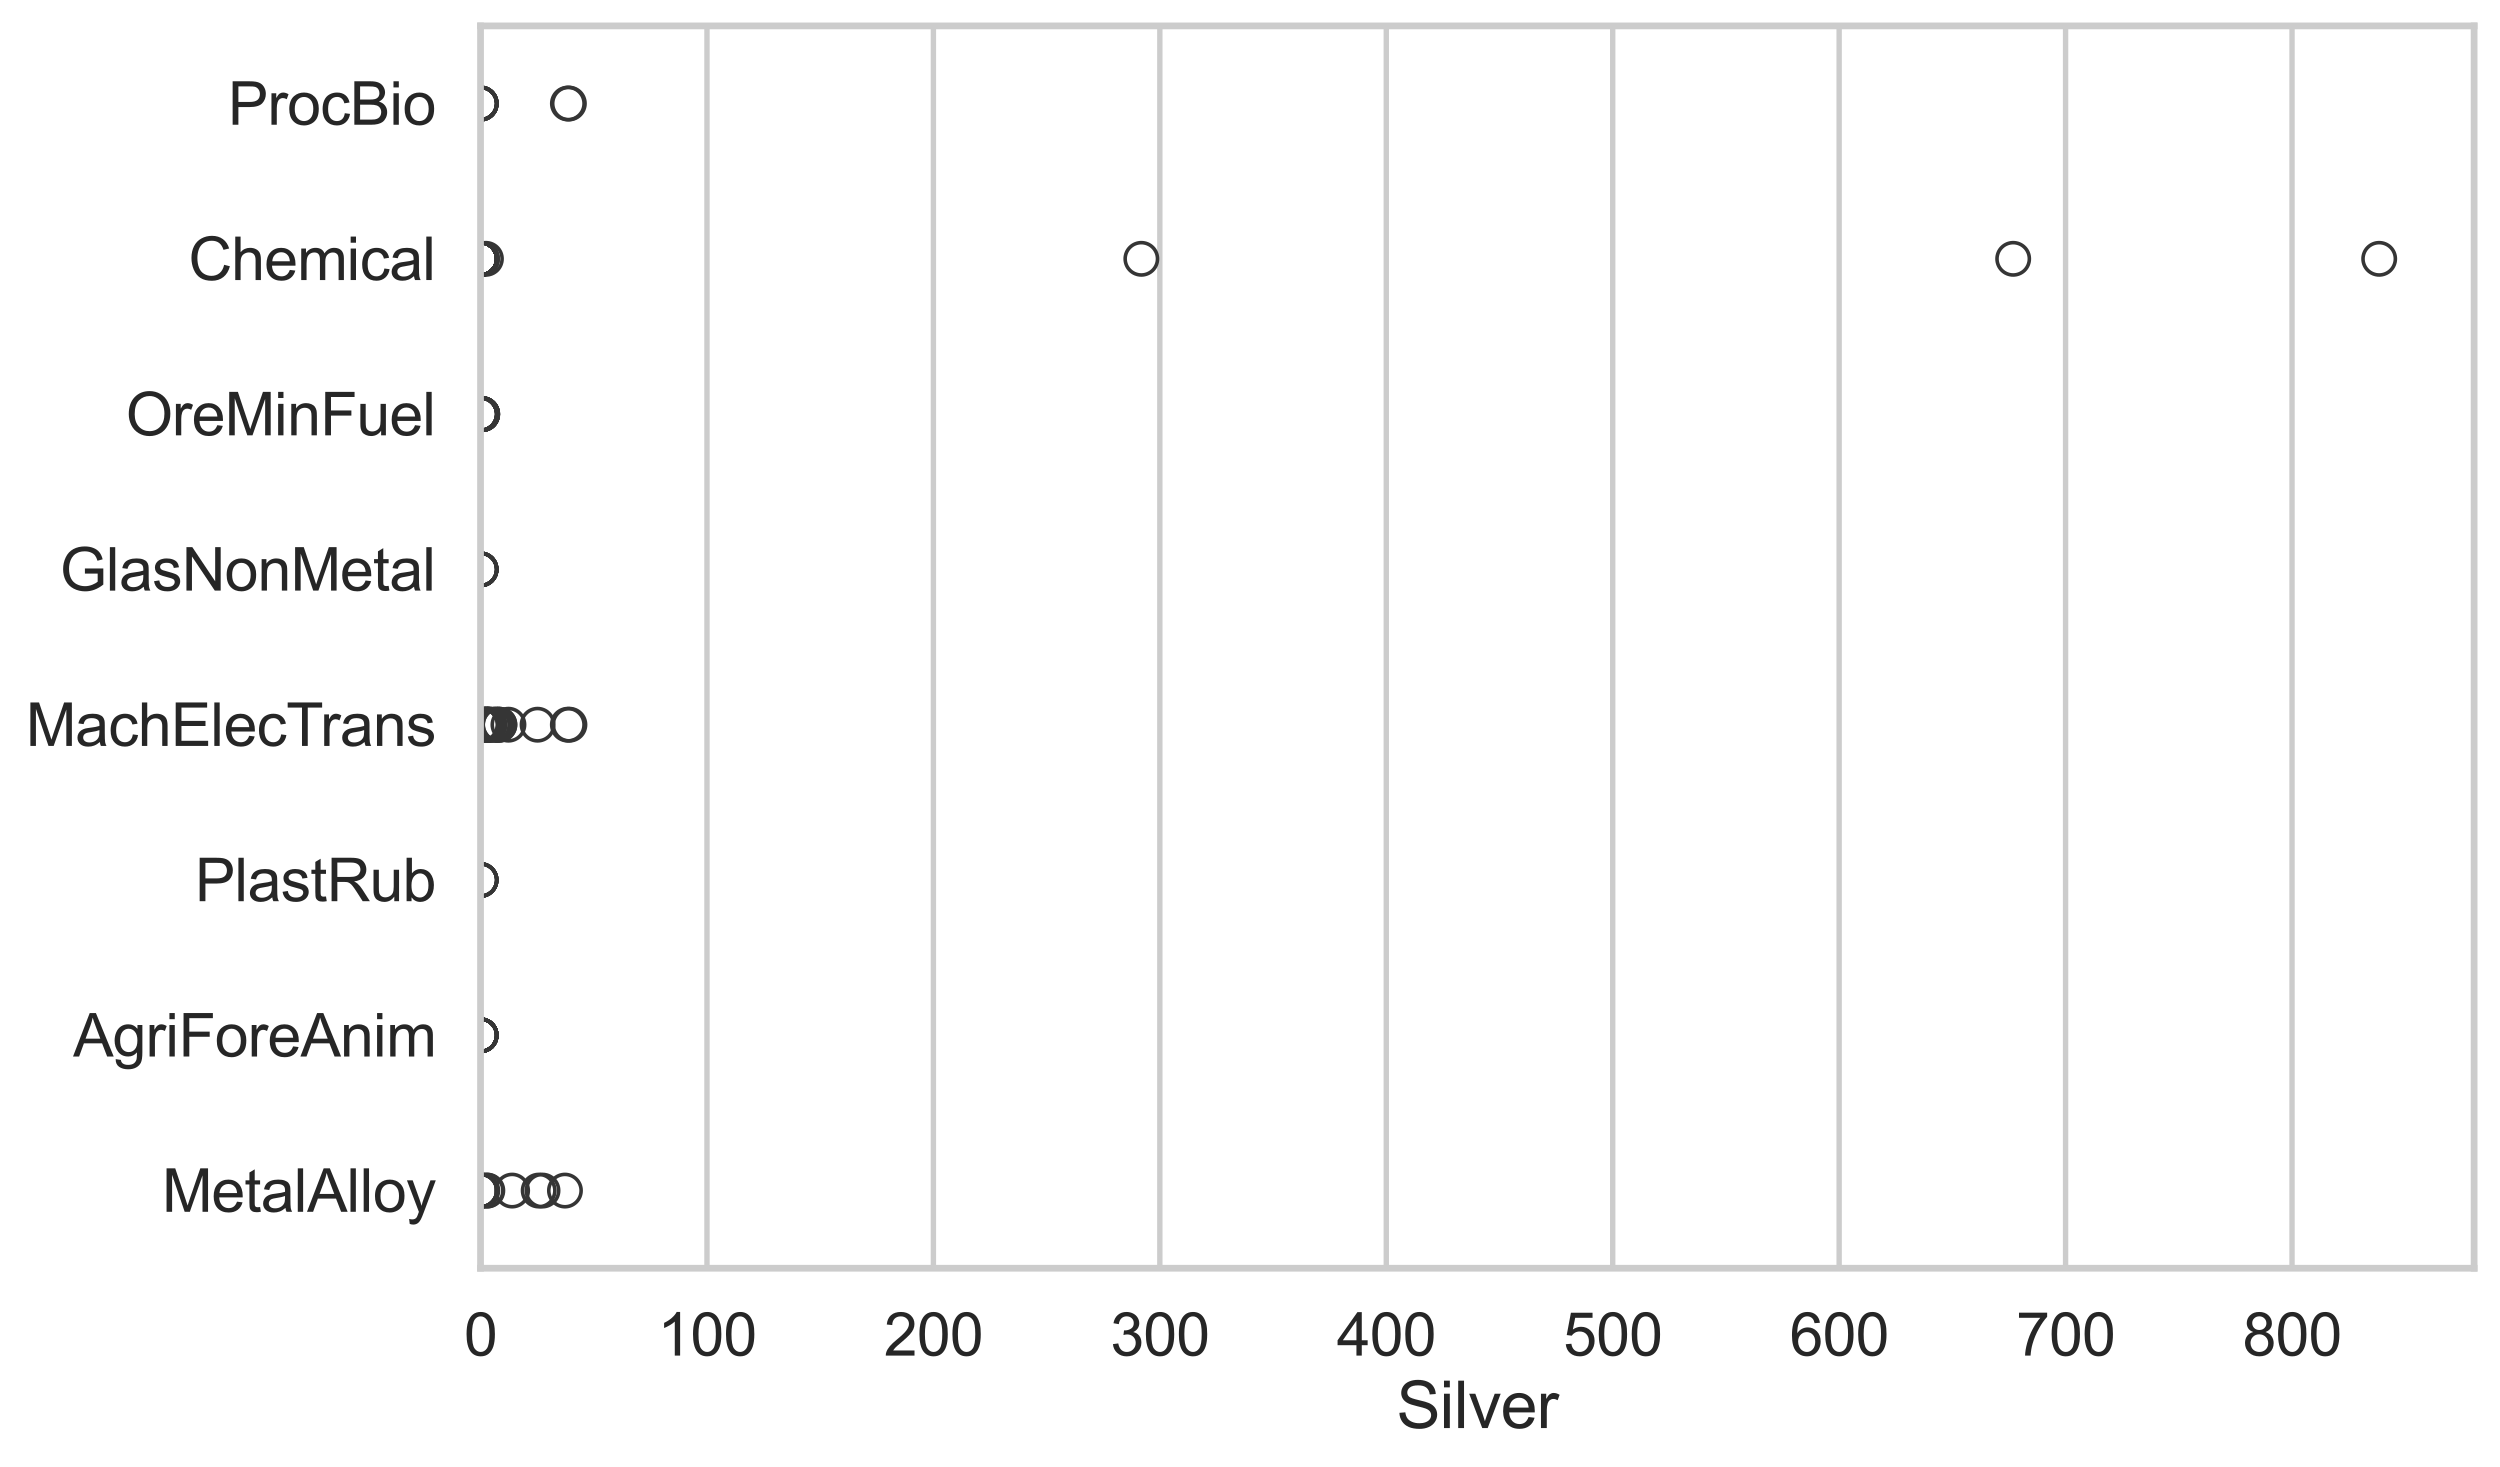 <?xml version="1.0" encoding="utf-8" standalone="no"?>
<!DOCTYPE svg PUBLIC "-//W3C//DTD SVG 1.1//EN"
  "http://www.w3.org/Graphics/SVG/1.1/DTD/svg11.dtd">
<svg xmlns:xlink="http://www.w3.org/1999/xlink" width="695.577pt" height="408.111pt" viewBox="0 0 695.577 408.111" xmlns="http://www.w3.org/2000/svg" version="1.1">
 <defs>
  <style type="text/css">*{stroke-linejoin: round; stroke-linecap: butt}</style>
 </defs>
 <g id="figure_1">
  <g id="patch_1">
   <path d="M 0 408.111 
L 695.577 408.111 
L 695.577 0 
L 0 0 
z
" style="fill: #ffffff"/>
  </g>
  <g id="axes_1">
   <g id="patch_2">
    <path d="M 133.697 352.86 
L 688.377 352.86 
L 688.377 7.2 
L 133.697 7.2 
z
" style="fill: #ffffff"/>
   </g>
   <g id="matplotlib.axis_1">
    <g id="xtick_1">
     <g id="line2d_1">
      <path d="M 133.697 352.86 
L 133.697 7.2 
" clip-path="url(#p155a9ad102)" style="fill: none; stroke: #cccccc; stroke-width: 1.5; stroke-linecap: round"/>
     </g>
     <g id="text_1">
      <!-- 0 -->
      <g style="fill: #262626" transform="translate(129.109 377.17) scale(0.165 -0.165)">
       <defs>
        <path id="ArialMT-30" d="M 266 2259 
Q 266 3072 433 3567 
Q 600 4063 929 4331 
Q 1259 4600 1759 4600 
Q 2128 4600 2406 4451 
Q 2684 4303 2865 4023 
Q 3047 3744 3150 3342 
Q 3253 2941 3253 2259 
Q 3253 1453 3087 958 
Q 2922 463 2592 192 
Q 2263 -78 1759 -78 
Q 1097 -78 719 397 
Q 266 969 266 2259 
z
M 844 2259 
Q 844 1131 1108 757 
Q 1372 384 1759 384 
Q 2147 384 2411 759 
Q 2675 1134 2675 2259 
Q 2675 3391 2411 3762 
Q 2147 4134 1753 4134 
Q 1366 4134 1134 3806 
Q 844 3388 844 2259 
z
" transform="scale(0.016)"/>
       </defs>
       <use xlink:href="#ArialMT-30"/>
      </g>
     </g>
    </g>
    <g id="xtick_2">
     <g id="line2d_2">
      <path d="M 196.699 352.86 
L 196.699 7.2 
" clip-path="url(#p155a9ad102)" style="fill: none; stroke: #cccccc; stroke-width: 1.5; stroke-linecap: round"/>
     </g>
     <g id="text_2">
      <!-- 100 -->
      <g style="fill: #262626" transform="translate(182.936 377.17) scale(0.165 -0.165)">
       <defs>
        <path id="ArialMT-31" d="M 2384 0 
L 1822 0 
L 1822 3584 
Q 1619 3391 1289 3197 
Q 959 3003 697 2906 
L 697 3450 
Q 1169 3672 1522 3987 
Q 1875 4303 2022 4600 
L 2384 4600 
L 2384 0 
z
" transform="scale(0.016)"/>
       </defs>
       <use xlink:href="#ArialMT-31"/>
       <use xlink:href="#ArialMT-30" transform="translate(55.615 0)"/>
       <use xlink:href="#ArialMT-30" transform="translate(111.23 0)"/>
      </g>
     </g>
    </g>
    <g id="xtick_3">
     <g id="line2d_3">
      <path d="M 259.701 352.86 
L 259.701 7.2 
" clip-path="url(#p155a9ad102)" style="fill: none; stroke: #cccccc; stroke-width: 1.5; stroke-linecap: round"/>
     </g>
     <g id="text_3">
      <!-- 200 -->
      <g style="fill: #262626" transform="translate(245.937 377.17) scale(0.165 -0.165)">
       <defs>
        <path id="ArialMT-32" d="M 3222 541 
L 3222 0 
L 194 0 
Q 188 203 259 391 
Q 375 700 629 1000 
Q 884 1300 1366 1694 
Q 2113 2306 2375 2664 
Q 2638 3022 2638 3341 
Q 2638 3675 2398 3904 
Q 2159 4134 1775 4134 
Q 1369 4134 1125 3890 
Q 881 3647 878 3216 
L 300 3275 
Q 359 3922 746 4261 
Q 1134 4600 1788 4600 
Q 2447 4600 2831 4234 
Q 3216 3869 3216 3328 
Q 3216 3053 3103 2787 
Q 2991 2522 2730 2228 
Q 2469 1934 1863 1422 
Q 1356 997 1212 845 
Q 1069 694 975 541 
L 3222 541 
z
" transform="scale(0.016)"/>
       </defs>
       <use xlink:href="#ArialMT-32"/>
       <use xlink:href="#ArialMT-30" transform="translate(55.615 0)"/>
       <use xlink:href="#ArialMT-30" transform="translate(111.23 0)"/>
      </g>
     </g>
    </g>
    <g id="xtick_4">
     <g id="line2d_4">
      <path d="M 322.703 352.86 
L 322.703 7.2 
" clip-path="url(#p155a9ad102)" style="fill: none; stroke: #cccccc; stroke-width: 1.5; stroke-linecap: round"/>
     </g>
     <g id="text_4">
      <!-- 300 -->
      <g style="fill: #262626" transform="translate(308.939 377.17) scale(0.165 -0.165)">
       <defs>
        <path id="ArialMT-33" d="M 269 1209 
L 831 1284 
Q 928 806 1161 595 
Q 1394 384 1728 384 
Q 2125 384 2398 659 
Q 2672 934 2672 1341 
Q 2672 1728 2419 1979 
Q 2166 2231 1775 2231 
Q 1616 2231 1378 2169 
L 1441 2663 
Q 1497 2656 1531 2656 
Q 1891 2656 2178 2843 
Q 2466 3031 2466 3422 
Q 2466 3731 2256 3934 
Q 2047 4138 1716 4138 
Q 1388 4138 1169 3931 
Q 950 3725 888 3313 
L 325 3413 
Q 428 3978 793 4289 
Q 1159 4600 1703 4600 
Q 2078 4600 2393 4439 
Q 2709 4278 2876 4000 
Q 3044 3722 3044 3409 
Q 3044 3113 2884 2869 
Q 2725 2625 2413 2481 
Q 2819 2388 3044 2092 
Q 3269 1797 3269 1353 
Q 3269 753 2831 336 
Q 2394 -81 1725 -81 
Q 1122 -81 723 278 
Q 325 638 269 1209 
z
" transform="scale(0.016)"/>
       </defs>
       <use xlink:href="#ArialMT-33"/>
       <use xlink:href="#ArialMT-30" transform="translate(55.615 0)"/>
       <use xlink:href="#ArialMT-30" transform="translate(111.23 0)"/>
      </g>
     </g>
    </g>
    <g id="xtick_5">
     <g id="line2d_5">
      <path d="M 385.705 352.86 
L 385.705 7.2 
" clip-path="url(#p155a9ad102)" style="fill: none; stroke: #cccccc; stroke-width: 1.5; stroke-linecap: round"/>
     </g>
     <g id="text_5">
      <!-- 400 -->
      <g style="fill: #262626" transform="translate(371.941 377.17) scale(0.165 -0.165)">
       <defs>
        <path id="ArialMT-34" d="M 2069 0 
L 2069 1097 
L 81 1097 
L 81 1613 
L 2172 4581 
L 2631 4581 
L 2631 1613 
L 3250 1613 
L 3250 1097 
L 2631 1097 
L 2631 0 
L 2069 0 
z
M 2069 1613 
L 2069 3678 
L 634 1613 
L 2069 1613 
z
" transform="scale(0.016)"/>
       </defs>
       <use xlink:href="#ArialMT-34"/>
       <use xlink:href="#ArialMT-30" transform="translate(55.615 0)"/>
       <use xlink:href="#ArialMT-30" transform="translate(111.23 0)"/>
      </g>
     </g>
    </g>
    <g id="xtick_6">
     <g id="line2d_6">
      <path d="M 448.706 352.86 
L 448.706 7.2 
" clip-path="url(#p155a9ad102)" style="fill: none; stroke: #cccccc; stroke-width: 1.5; stroke-linecap: round"/>
     </g>
     <g id="text_6">
      <!-- 500 -->
      <g style="fill: #262626" transform="translate(434.943 377.17) scale(0.165 -0.165)">
       <defs>
        <path id="ArialMT-35" d="M 266 1200 
L 856 1250 
Q 922 819 1161 601 
Q 1400 384 1738 384 
Q 2144 384 2425 690 
Q 2706 997 2706 1503 
Q 2706 1984 2436 2262 
Q 2166 2541 1728 2541 
Q 1456 2541 1237 2417 
Q 1019 2294 894 2097 
L 366 2166 
L 809 4519 
L 3088 4519 
L 3088 3981 
L 1259 3981 
L 1013 2750 
Q 1425 3038 1878 3038 
Q 2478 3038 2890 2622 
Q 3303 2206 3303 1553 
Q 3303 931 2941 478 
Q 2500 -78 1738 -78 
Q 1113 -78 717 272 
Q 322 622 266 1200 
z
" transform="scale(0.016)"/>
       </defs>
       <use xlink:href="#ArialMT-35"/>
       <use xlink:href="#ArialMT-30" transform="translate(55.615 0)"/>
       <use xlink:href="#ArialMT-30" transform="translate(111.23 0)"/>
      </g>
     </g>
    </g>
    <g id="xtick_7">
     <g id="line2d_7">
      <path d="M 511.708 352.86 
L 511.708 7.2 
" clip-path="url(#p155a9ad102)" style="fill: none; stroke: #cccccc; stroke-width: 1.5; stroke-linecap: round"/>
     </g>
     <g id="text_7">
      <!-- 600 -->
      <g style="fill: #262626" transform="translate(497.945 377.17) scale(0.165 -0.165)">
       <defs>
        <path id="ArialMT-36" d="M 3184 3459 
L 2625 3416 
Q 2550 3747 2413 3897 
Q 2184 4138 1850 4138 
Q 1581 4138 1378 3988 
Q 1113 3794 959 3422 
Q 806 3050 800 2363 
Q 1003 2672 1297 2822 
Q 1591 2972 1913 2972 
Q 2475 2972 2870 2558 
Q 3266 2144 3266 1488 
Q 3266 1056 3080 686 
Q 2894 316 2569 119 
Q 2244 -78 1831 -78 
Q 1128 -78 684 439 
Q 241 956 241 2144 
Q 241 3472 731 4075 
Q 1159 4600 1884 4600 
Q 2425 4600 2770 4297 
Q 3116 3994 3184 3459 
z
M 888 1484 
Q 888 1194 1011 928 
Q 1134 663 1356 523 
Q 1578 384 1822 384 
Q 2178 384 2434 671 
Q 2691 959 2691 1453 
Q 2691 1928 2437 2201 
Q 2184 2475 1800 2475 
Q 1419 2475 1153 2201 
Q 888 1928 888 1484 
z
" transform="scale(0.016)"/>
       </defs>
       <use xlink:href="#ArialMT-36"/>
       <use xlink:href="#ArialMT-30" transform="translate(55.615 0)"/>
       <use xlink:href="#ArialMT-30" transform="translate(111.23 0)"/>
      </g>
     </g>
    </g>
    <g id="xtick_8">
     <g id="line2d_8">
      <path d="M 574.71 352.86 
L 574.71 7.2 
" clip-path="url(#p155a9ad102)" style="fill: none; stroke: #cccccc; stroke-width: 1.5; stroke-linecap: round"/>
     </g>
     <g id="text_8">
      <!-- 700 -->
      <g style="fill: #262626" transform="translate(560.947 377.17) scale(0.165 -0.165)">
       <defs>
        <path id="ArialMT-37" d="M 303 3981 
L 303 4522 
L 3269 4522 
L 3269 4084 
Q 2831 3619 2401 2847 
Q 1972 2075 1738 1259 
Q 1569 684 1522 0 
L 944 0 
Q 953 541 1156 1306 
Q 1359 2072 1739 2783 
Q 2119 3494 2547 3981 
L 303 3981 
z
" transform="scale(0.016)"/>
       </defs>
       <use xlink:href="#ArialMT-37"/>
       <use xlink:href="#ArialMT-30" transform="translate(55.615 0)"/>
       <use xlink:href="#ArialMT-30" transform="translate(111.23 0)"/>
      </g>
     </g>
    </g>
    <g id="xtick_9">
     <g id="line2d_9">
      <path d="M 637.712 352.86 
L 637.712 7.2 
" clip-path="url(#p155a9ad102)" style="fill: none; stroke: #cccccc; stroke-width: 1.5; stroke-linecap: round"/>
     </g>
     <g id="text_9">
      <!-- 800 -->
      <g style="fill: #262626" transform="translate(623.949 377.17) scale(0.165 -0.165)">
       <defs>
        <path id="ArialMT-38" d="M 1131 2484 
Q 781 2613 612 2850 
Q 444 3088 444 3419 
Q 444 3919 803 4259 
Q 1163 4600 1759 4600 
Q 2359 4600 2725 4251 
Q 3091 3903 3091 3403 
Q 3091 3084 2923 2848 
Q 2756 2613 2416 2484 
Q 2838 2347 3058 2040 
Q 3278 1734 3278 1309 
Q 3278 722 2862 322 
Q 2447 -78 1769 -78 
Q 1091 -78 675 323 
Q 259 725 259 1325 
Q 259 1772 486 2073 
Q 713 2375 1131 2484 
z
M 1019 3438 
Q 1019 3113 1228 2906 
Q 1438 2700 1772 2700 
Q 2097 2700 2305 2904 
Q 2513 3109 2513 3406 
Q 2513 3716 2298 3927 
Q 2084 4138 1766 4138 
Q 1444 4138 1231 3931 
Q 1019 3725 1019 3438 
z
M 838 1322 
Q 838 1081 952 856 
Q 1066 631 1291 507 
Q 1516 384 1775 384 
Q 2178 384 2440 643 
Q 2703 903 2703 1303 
Q 2703 1709 2433 1975 
Q 2163 2241 1756 2241 
Q 1359 2241 1098 1978 
Q 838 1716 838 1322 
z
" transform="scale(0.016)"/>
       </defs>
       <use xlink:href="#ArialMT-38"/>
       <use xlink:href="#ArialMT-30" transform="translate(55.615 0)"/>
       <use xlink:href="#ArialMT-30" transform="translate(111.23 0)"/>
      </g>
     </g>
    </g>
    <g id="text_10">
     <!-- Silver -->
     <g style="fill: #262626" transform="translate(388.533 397.334) scale(0.18 -0.18)">
      <defs>
       <path id="ArialMT-53" d="M 288 1472 
L 859 1522 
Q 900 1178 1048 958 
Q 1197 738 1509 602 
Q 1822 466 2213 466 
Q 2559 466 2825 569 
Q 3091 672 3220 851 
Q 3350 1031 3350 1244 
Q 3350 1459 3225 1620 
Q 3100 1781 2813 1891 
Q 2628 1963 1997 2114 
Q 1366 2266 1113 2400 
Q 784 2572 623 2826 
Q 463 3081 463 3397 
Q 463 3744 659 4045 
Q 856 4347 1234 4503 
Q 1613 4659 2075 4659 
Q 2584 4659 2973 4495 
Q 3363 4331 3572 4012 
Q 3781 3694 3797 3291 
L 3216 3247 
Q 3169 3681 2898 3903 
Q 2628 4125 2100 4125 
Q 1550 4125 1298 3923 
Q 1047 3722 1047 3438 
Q 1047 3191 1225 3031 
Q 1400 2872 2139 2705 
Q 2878 2538 3153 2413 
Q 3553 2228 3743 1945 
Q 3934 1663 3934 1294 
Q 3934 928 3725 604 
Q 3516 281 3123 101 
Q 2731 -78 2241 -78 
Q 1619 -78 1198 103 
Q 778 284 539 648 
Q 300 1013 288 1472 
z
" transform="scale(0.016)"/>
       <path id="ArialMT-69" d="M 425 3934 
L 425 4581 
L 988 4581 
L 988 3934 
L 425 3934 
z
M 425 0 
L 425 3319 
L 988 3319 
L 988 0 
L 425 0 
z
" transform="scale(0.016)"/>
       <path id="ArialMT-6c" d="M 409 0 
L 409 4581 
L 972 4581 
L 972 0 
L 409 0 
z
" transform="scale(0.016)"/>
       <path id="ArialMT-76" d="M 1344 0 
L 81 3319 
L 675 3319 
L 1388 1331 
Q 1503 1009 1600 663 
Q 1675 925 1809 1294 
L 2547 3319 
L 3125 3319 
L 1869 0 
L 1344 0 
z
" transform="scale(0.016)"/>
       <path id="ArialMT-65" d="M 2694 1069 
L 3275 997 
Q 3138 488 2766 206 
Q 2394 -75 1816 -75 
Q 1088 -75 661 373 
Q 234 822 234 1631 
Q 234 2469 665 2931 
Q 1097 3394 1784 3394 
Q 2450 3394 2872 2941 
Q 3294 2488 3294 1666 
Q 3294 1616 3291 1516 
L 816 1516 
Q 847 969 1125 678 
Q 1403 388 1819 388 
Q 2128 388 2347 550 
Q 2566 713 2694 1069 
z
M 847 1978 
L 2700 1978 
Q 2663 2397 2488 2606 
Q 2219 2931 1791 2931 
Q 1403 2931 1139 2672 
Q 875 2413 847 1978 
z
" transform="scale(0.016)"/>
       <path id="ArialMT-72" d="M 416 0 
L 416 3319 
L 922 3319 
L 922 2816 
Q 1116 3169 1280 3281 
Q 1444 3394 1641 3394 
Q 1925 3394 2219 3213 
L 2025 2691 
Q 1819 2813 1613 2813 
Q 1428 2813 1281 2702 
Q 1134 2591 1072 2394 
Q 978 2094 978 1738 
L 978 0 
L 416 0 
z
" transform="scale(0.016)"/>
      </defs>
      <use xlink:href="#ArialMT-53"/>
      <use xlink:href="#ArialMT-69" transform="translate(66.699 0)"/>
      <use xlink:href="#ArialMT-6c" transform="translate(88.916 0)"/>
      <use xlink:href="#ArialMT-76" transform="translate(111.133 0)"/>
      <use xlink:href="#ArialMT-65" transform="translate(161.133 0)"/>
      <use xlink:href="#ArialMT-72" transform="translate(216.748 0)"/>
     </g>
    </g>
   </g>
   <g id="matplotlib.axis_2">
    <g id="ytick_1">
     <g id="text_11">
      <!-- ProcBio -->
      <g style="fill: #262626" transform="translate(63.424 34.709) scale(0.165 -0.165)">
       <defs>
        <path id="ArialMT-50" d="M 494 0 
L 494 4581 
L 2222 4581 
Q 2678 4581 2919 4538 
Q 3256 4481 3484 4323 
Q 3713 4166 3852 3881 
Q 3991 3597 3991 3256 
Q 3991 2672 3619 2267 
Q 3247 1863 2275 1863 
L 1100 1863 
L 1100 0 
L 494 0 
z
M 1100 2403 
L 2284 2403 
Q 2872 2403 3119 2622 
Q 3366 2841 3366 3238 
Q 3366 3525 3220 3729 
Q 3075 3934 2838 4000 
Q 2684 4041 2272 4041 
L 1100 4041 
L 1100 2403 
z
" transform="scale(0.016)"/>
        <path id="ArialMT-6f" d="M 213 1659 
Q 213 2581 725 3025 
Q 1153 3394 1769 3394 
Q 2453 3394 2887 2945 
Q 3322 2497 3322 1706 
Q 3322 1066 3130 698 
Q 2938 331 2570 128 
Q 2203 -75 1769 -75 
Q 1072 -75 642 372 
Q 213 819 213 1659 
z
M 791 1659 
Q 791 1022 1069 705 
Q 1347 388 1769 388 
Q 2188 388 2466 706 
Q 2744 1025 2744 1678 
Q 2744 2294 2464 2611 
Q 2184 2928 1769 2928 
Q 1347 2928 1069 2612 
Q 791 2297 791 1659 
z
" transform="scale(0.016)"/>
        <path id="ArialMT-63" d="M 2588 1216 
L 3141 1144 
Q 3050 572 2676 248 
Q 2303 -75 1759 -75 
Q 1078 -75 664 370 
Q 250 816 250 1647 
Q 250 2184 428 2587 
Q 606 2991 970 3192 
Q 1334 3394 1763 3394 
Q 2303 3394 2647 3120 
Q 2991 2847 3088 2344 
L 2541 2259 
Q 2463 2594 2264 2762 
Q 2066 2931 1784 2931 
Q 1359 2931 1093 2626 
Q 828 2322 828 1663 
Q 828 994 1084 691 
Q 1341 388 1753 388 
Q 2084 388 2306 591 
Q 2528 794 2588 1216 
z
" transform="scale(0.016)"/>
        <path id="ArialMT-42" d="M 469 0 
L 469 4581 
L 2188 4581 
Q 2713 4581 3030 4442 
Q 3347 4303 3526 4014 
Q 3706 3725 3706 3409 
Q 3706 3116 3547 2856 
Q 3388 2597 3066 2438 
Q 3481 2316 3704 2022 
Q 3928 1728 3928 1328 
Q 3928 1006 3792 729 
Q 3656 453 3456 303 
Q 3256 153 2954 76 
Q 2653 0 2216 0 
L 469 0 
z
M 1075 2656 
L 2066 2656 
Q 2469 2656 2644 2709 
Q 2875 2778 2992 2937 
Q 3109 3097 3109 3338 
Q 3109 3566 3000 3739 
Q 2891 3913 2687 3977 
Q 2484 4041 1991 4041 
L 1075 4041 
L 1075 2656 
z
M 1075 541 
L 2216 541 
Q 2509 541 2628 563 
Q 2838 600 2978 687 
Q 3119 775 3209 942 
Q 3300 1109 3300 1328 
Q 3300 1584 3169 1773 
Q 3038 1963 2805 2039 
Q 2572 2116 2134 2116 
L 1075 2116 
L 1075 541 
z
" transform="scale(0.016)"/>
       </defs>
       <use xlink:href="#ArialMT-50"/>
       <use xlink:href="#ArialMT-72" transform="translate(66.699 0)"/>
       <use xlink:href="#ArialMT-6f" transform="translate(100 0)"/>
       <use xlink:href="#ArialMT-63" transform="translate(155.615 0)"/>
       <use xlink:href="#ArialMT-42" transform="translate(205.615 0)"/>
       <use xlink:href="#ArialMT-69" transform="translate(272.314 0)"/>
       <use xlink:href="#ArialMT-6f" transform="translate(294.531 0)"/>
      </g>
     </g>
    </g>
    <g id="ytick_2">
     <g id="text_12">
      <!-- Chemical -->
      <g style="fill: #262626" transform="translate(52.428 77.916) scale(0.165 -0.165)">
       <defs>
        <path id="ArialMT-43" d="M 3763 1606 
L 4369 1453 
Q 4178 706 3683 314 
Q 3188 -78 2472 -78 
Q 1731 -78 1267 223 
Q 803 525 561 1097 
Q 319 1669 319 2325 
Q 319 3041 592 3573 
Q 866 4106 1370 4382 
Q 1875 4659 2481 4659 
Q 3169 4659 3637 4309 
Q 4106 3959 4291 3325 
L 3694 3184 
Q 3534 3684 3231 3912 
Q 2928 4141 2469 4141 
Q 1941 4141 1586 3887 
Q 1231 3634 1087 3207 
Q 944 2781 944 2328 
Q 944 1744 1114 1308 
Q 1284 872 1643 656 
Q 2003 441 2422 441 
Q 2931 441 3284 734 
Q 3638 1028 3763 1606 
z
" transform="scale(0.016)"/>
        <path id="ArialMT-68" d="M 422 0 
L 422 4581 
L 984 4581 
L 984 2938 
Q 1378 3394 1978 3394 
Q 2347 3394 2619 3248 
Q 2891 3103 3008 2847 
Q 3125 2591 3125 2103 
L 3125 0 
L 2563 0 
L 2563 2103 
Q 2563 2525 2380 2717 
Q 2197 2909 1863 2909 
Q 1613 2909 1392 2779 
Q 1172 2650 1078 2428 
Q 984 2206 984 1816 
L 984 0 
L 422 0 
z
" transform="scale(0.016)"/>
        <path id="ArialMT-6d" d="M 422 0 
L 422 3319 
L 925 3319 
L 925 2853 
Q 1081 3097 1340 3245 
Q 1600 3394 1931 3394 
Q 2300 3394 2536 3241 
Q 2772 3088 2869 2813 
Q 3263 3394 3894 3394 
Q 4388 3394 4653 3120 
Q 4919 2847 4919 2278 
L 4919 0 
L 4359 0 
L 4359 2091 
Q 4359 2428 4304 2576 
Q 4250 2725 4106 2815 
Q 3963 2906 3769 2906 
Q 3419 2906 3187 2673 
Q 2956 2441 2956 1928 
L 2956 0 
L 2394 0 
L 2394 2156 
Q 2394 2531 2256 2718 
Q 2119 2906 1806 2906 
Q 1569 2906 1367 2781 
Q 1166 2656 1075 2415 
Q 984 2175 984 1722 
L 984 0 
L 422 0 
z
" transform="scale(0.016)"/>
        <path id="ArialMT-61" d="M 2588 409 
Q 2275 144 1986 34 
Q 1697 -75 1366 -75 
Q 819 -75 525 192 
Q 231 459 231 875 
Q 231 1119 342 1320 
Q 453 1522 633 1644 
Q 813 1766 1038 1828 
Q 1203 1872 1538 1913 
Q 2219 1994 2541 2106 
Q 2544 2222 2544 2253 
Q 2544 2597 2384 2738 
Q 2169 2928 1744 2928 
Q 1347 2928 1158 2789 
Q 969 2650 878 2297 
L 328 2372 
Q 403 2725 575 2942 
Q 747 3159 1072 3276 
Q 1397 3394 1825 3394 
Q 2250 3394 2515 3294 
Q 2781 3194 2906 3042 
Q 3031 2891 3081 2659 
Q 3109 2516 3109 2141 
L 3109 1391 
Q 3109 606 3145 398 
Q 3181 191 3288 0 
L 2700 0 
Q 2613 175 2588 409 
z
M 2541 1666 
Q 2234 1541 1622 1453 
Q 1275 1403 1131 1340 
Q 988 1278 909 1158 
Q 831 1038 831 891 
Q 831 666 1001 516 
Q 1172 366 1500 366 
Q 1825 366 2078 508 
Q 2331 650 2450 897 
Q 2541 1088 2541 1459 
L 2541 1666 
z
" transform="scale(0.016)"/>
       </defs>
       <use xlink:href="#ArialMT-43"/>
       <use xlink:href="#ArialMT-68" transform="translate(72.217 0)"/>
       <use xlink:href="#ArialMT-65" transform="translate(127.832 0)"/>
       <use xlink:href="#ArialMT-6d" transform="translate(183.447 0)"/>
       <use xlink:href="#ArialMT-69" transform="translate(266.748 0)"/>
       <use xlink:href="#ArialMT-63" transform="translate(288.965 0)"/>
       <use xlink:href="#ArialMT-61" transform="translate(338.965 0)"/>
       <use xlink:href="#ArialMT-6c" transform="translate(394.58 0)"/>
      </g>
     </g>
    </g>
    <g id="ytick_3">
     <g id="text_13">
      <!-- OreMinFuel -->
      <g style="fill: #262626" transform="translate(35.013 121.124) scale(0.165 -0.165)">
       <defs>
        <path id="ArialMT-4f" d="M 309 2231 
Q 309 3372 921 4017 
Q 1534 4663 2503 4663 
Q 3138 4663 3647 4359 
Q 4156 4056 4423 3514 
Q 4691 2972 4691 2284 
Q 4691 1588 4409 1038 
Q 4128 488 3612 205 
Q 3097 -78 2500 -78 
Q 1853 -78 1343 234 
Q 834 547 571 1087 
Q 309 1628 309 2231 
z
M 934 2222 
Q 934 1394 1379 917 
Q 1825 441 2497 441 
Q 3181 441 3623 922 
Q 4066 1403 4066 2288 
Q 4066 2847 3877 3264 
Q 3688 3681 3323 3911 
Q 2959 4141 2506 4141 
Q 1863 4141 1398 3698 
Q 934 3256 934 2222 
z
" transform="scale(0.016)"/>
        <path id="ArialMT-4d" d="M 475 0 
L 475 4581 
L 1388 4581 
L 2472 1338 
Q 2622 884 2691 659 
Q 2769 909 2934 1394 
L 4031 4581 
L 4847 4581 
L 4847 0 
L 4263 0 
L 4263 3834 
L 2931 0 
L 2384 0 
L 1059 3900 
L 1059 0 
L 475 0 
z
" transform="scale(0.016)"/>
        <path id="ArialMT-6e" d="M 422 0 
L 422 3319 
L 928 3319 
L 928 2847 
Q 1294 3394 1984 3394 
Q 2284 3394 2536 3286 
Q 2788 3178 2913 3003 
Q 3038 2828 3088 2588 
Q 3119 2431 3119 2041 
L 3119 0 
L 2556 0 
L 2556 2019 
Q 2556 2363 2490 2533 
Q 2425 2703 2258 2804 
Q 2091 2906 1866 2906 
Q 1506 2906 1245 2678 
Q 984 2450 984 1813 
L 984 0 
L 422 0 
z
" transform="scale(0.016)"/>
        <path id="ArialMT-46" d="M 525 0 
L 525 4581 
L 3616 4581 
L 3616 4041 
L 1131 4041 
L 1131 2622 
L 3281 2622 
L 3281 2081 
L 1131 2081 
L 1131 0 
L 525 0 
z
" transform="scale(0.016)"/>
        <path id="ArialMT-75" d="M 2597 0 
L 2597 488 
Q 2209 -75 1544 -75 
Q 1250 -75 995 37 
Q 741 150 617 320 
Q 494 491 444 738 
Q 409 903 409 1263 
L 409 3319 
L 972 3319 
L 972 1478 
Q 972 1038 1006 884 
Q 1059 663 1231 536 
Q 1403 409 1656 409 
Q 1909 409 2131 539 
Q 2353 669 2445 892 
Q 2538 1116 2538 1541 
L 2538 3319 
L 3100 3319 
L 3100 0 
L 2597 0 
z
" transform="scale(0.016)"/>
       </defs>
       <use xlink:href="#ArialMT-4f"/>
       <use xlink:href="#ArialMT-72" transform="translate(77.783 0)"/>
       <use xlink:href="#ArialMT-65" transform="translate(111.084 0)"/>
       <use xlink:href="#ArialMT-4d" transform="translate(166.699 0)"/>
       <use xlink:href="#ArialMT-69" transform="translate(250 0)"/>
       <use xlink:href="#ArialMT-6e" transform="translate(272.217 0)"/>
       <use xlink:href="#ArialMT-46" transform="translate(327.832 0)"/>
       <use xlink:href="#ArialMT-75" transform="translate(388.916 0)"/>
       <use xlink:href="#ArialMT-65" transform="translate(444.531 0)"/>
       <use xlink:href="#ArialMT-6c" transform="translate(500.146 0)"/>
      </g>
     </g>
    </g>
    <g id="ytick_4">
     <g id="text_14">
      <!-- GlasNonMetal -->
      <g style="fill: #262626" transform="translate(16.659 164.331) scale(0.165 -0.165)">
       <defs>
        <path id="ArialMT-47" d="M 2638 1797 
L 2638 2334 
L 4578 2338 
L 4578 638 
Q 4131 281 3656 101 
Q 3181 -78 2681 -78 
Q 2006 -78 1454 211 
Q 903 500 622 1047 
Q 341 1594 341 2269 
Q 341 2938 620 3517 
Q 900 4097 1425 4378 
Q 1950 4659 2634 4659 
Q 3131 4659 3532 4498 
Q 3934 4338 4162 4050 
Q 4391 3763 4509 3300 
L 3963 3150 
Q 3859 3500 3706 3700 
Q 3553 3900 3268 4020 
Q 2984 4141 2638 4141 
Q 2222 4141 1919 4014 
Q 1616 3888 1430 3681 
Q 1244 3475 1141 3228 
Q 966 2803 966 2306 
Q 966 1694 1177 1281 
Q 1388 869 1791 669 
Q 2194 469 2647 469 
Q 3041 469 3416 620 
Q 3791 772 3984 944 
L 3984 1797 
L 2638 1797 
z
" transform="scale(0.016)"/>
        <path id="ArialMT-73" d="M 197 991 
L 753 1078 
Q 800 744 1014 566 
Q 1228 388 1613 388 
Q 2000 388 2187 545 
Q 2375 703 2375 916 
Q 2375 1106 2209 1216 
Q 2094 1291 1634 1406 
Q 1016 1563 777 1677 
Q 538 1791 414 1992 
Q 291 2194 291 2438 
Q 291 2659 392 2848 
Q 494 3038 669 3163 
Q 800 3259 1026 3326 
Q 1253 3394 1513 3394 
Q 1903 3394 2198 3281 
Q 2494 3169 2634 2976 
Q 2775 2784 2828 2463 
L 2278 2388 
Q 2241 2644 2061 2787 
Q 1881 2931 1553 2931 
Q 1166 2931 1000 2803 
Q 834 2675 834 2503 
Q 834 2394 903 2306 
Q 972 2216 1119 2156 
Q 1203 2125 1616 2013 
Q 2213 1853 2448 1751 
Q 2684 1650 2818 1456 
Q 2953 1263 2953 975 
Q 2953 694 2789 445 
Q 2625 197 2315 61 
Q 2006 -75 1616 -75 
Q 969 -75 630 194 
Q 291 463 197 991 
z
" transform="scale(0.016)"/>
        <path id="ArialMT-4e" d="M 488 0 
L 488 4581 
L 1109 4581 
L 3516 984 
L 3516 4581 
L 4097 4581 
L 4097 0 
L 3475 0 
L 1069 3600 
L 1069 0 
L 488 0 
z
" transform="scale(0.016)"/>
        <path id="ArialMT-74" d="M 1650 503 
L 1731 6 
Q 1494 -44 1306 -44 
Q 1000 -44 831 53 
Q 663 150 594 308 
Q 525 466 525 972 
L 525 2881 
L 113 2881 
L 113 3319 
L 525 3319 
L 525 4141 
L 1084 4478 
L 1084 3319 
L 1650 3319 
L 1650 2881 
L 1084 2881 
L 1084 941 
Q 1084 700 1114 631 
Q 1144 563 1211 522 
Q 1278 481 1403 481 
Q 1497 481 1650 503 
z
" transform="scale(0.016)"/>
       </defs>
       <use xlink:href="#ArialMT-47"/>
       <use xlink:href="#ArialMT-6c" transform="translate(77.783 0)"/>
       <use xlink:href="#ArialMT-61" transform="translate(100 0)"/>
       <use xlink:href="#ArialMT-73" transform="translate(155.615 0)"/>
       <use xlink:href="#ArialMT-4e" transform="translate(205.615 0)"/>
       <use xlink:href="#ArialMT-6f" transform="translate(277.832 0)"/>
       <use xlink:href="#ArialMT-6e" transform="translate(333.447 0)"/>
       <use xlink:href="#ArialMT-4d" transform="translate(389.062 0)"/>
       <use xlink:href="#ArialMT-65" transform="translate(472.363 0)"/>
       <use xlink:href="#ArialMT-74" transform="translate(527.979 0)"/>
       <use xlink:href="#ArialMT-61" transform="translate(555.762 0)"/>
       <use xlink:href="#ArialMT-6c" transform="translate(611.377 0)"/>
      </g>
     </g>
    </g>
    <g id="ytick_5">
     <g id="text_15">
      <!-- MachElecTrans -->
      <g style="fill: #262626" transform="translate(7.2 207.539) scale(0.165 -0.165)">
       <defs>
        <path id="ArialMT-45" d="M 506 0 
L 506 4581 
L 3819 4581 
L 3819 4041 
L 1113 4041 
L 1113 2638 
L 3647 2638 
L 3647 2100 
L 1113 2100 
L 1113 541 
L 3925 541 
L 3925 0 
L 506 0 
z
" transform="scale(0.016)"/>
        <path id="ArialMT-54" d="M 1659 0 
L 1659 4041 
L 150 4041 
L 150 4581 
L 3781 4581 
L 3781 4041 
L 2266 4041 
L 2266 0 
L 1659 0 
z
" transform="scale(0.016)"/>
       </defs>
       <use xlink:href="#ArialMT-4d"/>
       <use xlink:href="#ArialMT-61" transform="translate(83.301 0)"/>
       <use xlink:href="#ArialMT-63" transform="translate(138.916 0)"/>
       <use xlink:href="#ArialMT-68" transform="translate(188.916 0)"/>
       <use xlink:href="#ArialMT-45" transform="translate(244.531 0)"/>
       <use xlink:href="#ArialMT-6c" transform="translate(311.23 0)"/>
       <use xlink:href="#ArialMT-65" transform="translate(333.447 0)"/>
       <use xlink:href="#ArialMT-63" transform="translate(389.062 0)"/>
       <use xlink:href="#ArialMT-54" transform="translate(439.062 0)"/>
       <use xlink:href="#ArialMT-72" transform="translate(496.396 0)"/>
       <use xlink:href="#ArialMT-61" transform="translate(529.697 0)"/>
       <use xlink:href="#ArialMT-6e" transform="translate(585.312 0)"/>
       <use xlink:href="#ArialMT-73" transform="translate(640.928 0)"/>
      </g>
     </g>
    </g>
    <g id="ytick_6">
     <g id="text_16">
      <!-- PlastRub -->
      <g style="fill: #262626" transform="translate(54.248 250.746) scale(0.165 -0.165)">
       <defs>
        <path id="ArialMT-52" d="M 503 0 
L 503 4581 
L 2534 4581 
Q 3147 4581 3465 4457 
Q 3784 4334 3975 4021 
Q 4166 3709 4166 3331 
Q 4166 2844 3850 2509 
Q 3534 2175 2875 2084 
Q 3116 1969 3241 1856 
Q 3506 1613 3744 1247 
L 4541 0 
L 3778 0 
L 3172 953 
Q 2906 1366 2734 1584 
Q 2563 1803 2427 1890 
Q 2291 1978 2150 2013 
Q 2047 2034 1813 2034 
L 1109 2034 
L 1109 0 
L 503 0 
z
M 1109 2559 
L 2413 2559 
Q 2828 2559 3062 2645 
Q 3297 2731 3419 2920 
Q 3541 3109 3541 3331 
Q 3541 3656 3305 3865 
Q 3069 4075 2559 4075 
L 1109 4075 
L 1109 2559 
z
" transform="scale(0.016)"/>
        <path id="ArialMT-62" d="M 941 0 
L 419 0 
L 419 4581 
L 981 4581 
L 981 2947 
Q 1338 3394 1891 3394 
Q 2197 3394 2470 3270 
Q 2744 3147 2920 2923 
Q 3097 2700 3197 2384 
Q 3297 2069 3297 1709 
Q 3297 856 2875 390 
Q 2453 -75 1863 -75 
Q 1275 -75 941 416 
L 941 0 
z
M 934 1684 
Q 934 1088 1097 822 
Q 1363 388 1816 388 
Q 2184 388 2453 708 
Q 2722 1028 2722 1663 
Q 2722 2313 2464 2622 
Q 2206 2931 1841 2931 
Q 1472 2931 1203 2611 
Q 934 2291 934 1684 
z
" transform="scale(0.016)"/>
       </defs>
       <use xlink:href="#ArialMT-50"/>
       <use xlink:href="#ArialMT-6c" transform="translate(66.699 0)"/>
       <use xlink:href="#ArialMT-61" transform="translate(88.916 0)"/>
       <use xlink:href="#ArialMT-73" transform="translate(144.531 0)"/>
       <use xlink:href="#ArialMT-74" transform="translate(194.531 0)"/>
       <use xlink:href="#ArialMT-52" transform="translate(222.314 0)"/>
       <use xlink:href="#ArialMT-75" transform="translate(294.531 0)"/>
       <use xlink:href="#ArialMT-62" transform="translate(350.146 0)"/>
      </g>
     </g>
    </g>
    <g id="ytick_7">
     <g id="text_17">
      <!-- AgriForeAnim -->
      <g style="fill: #262626" transform="translate(20.341 293.954) scale(0.165 -0.165)">
       <defs>
        <path id="ArialMT-41" d="M -9 0 
L 1750 4581 
L 2403 4581 
L 4278 0 
L 3588 0 
L 3053 1388 
L 1138 1388 
L 634 0 
L -9 0 
z
M 1313 1881 
L 2866 1881 
L 2388 3150 
Q 2169 3728 2063 4100 
Q 1975 3659 1816 3225 
L 1313 1881 
z
" transform="scale(0.016)"/>
        <path id="ArialMT-67" d="M 319 -275 
L 866 -356 
Q 900 -609 1056 -725 
Q 1266 -881 1628 -881 
Q 2019 -881 2231 -725 
Q 2444 -569 2519 -288 
Q 2563 -116 2559 434 
Q 2191 0 1641 0 
Q 956 0 581 494 
Q 206 988 206 1678 
Q 206 2153 378 2554 
Q 550 2956 876 3175 
Q 1203 3394 1644 3394 
Q 2231 3394 2613 2919 
L 2613 3319 
L 3131 3319 
L 3131 450 
Q 3131 -325 2973 -648 
Q 2816 -972 2473 -1159 
Q 2131 -1347 1631 -1347 
Q 1038 -1347 672 -1080 
Q 306 -813 319 -275 
z
M 784 1719 
Q 784 1066 1043 766 
Q 1303 466 1694 466 
Q 2081 466 2343 764 
Q 2606 1063 2606 1700 
Q 2606 2309 2336 2618 
Q 2066 2928 1684 2928 
Q 1309 2928 1046 2623 
Q 784 2319 784 1719 
z
" transform="scale(0.016)"/>
       </defs>
       <use xlink:href="#ArialMT-41"/>
       <use xlink:href="#ArialMT-67" transform="translate(66.699 0)"/>
       <use xlink:href="#ArialMT-72" transform="translate(122.314 0)"/>
       <use xlink:href="#ArialMT-69" transform="translate(155.615 0)"/>
       <use xlink:href="#ArialMT-46" transform="translate(177.832 0)"/>
       <use xlink:href="#ArialMT-6f" transform="translate(238.916 0)"/>
       <use xlink:href="#ArialMT-72" transform="translate(294.531 0)"/>
       <use xlink:href="#ArialMT-65" transform="translate(327.832 0)"/>
       <use xlink:href="#ArialMT-41" transform="translate(383.447 0)"/>
       <use xlink:href="#ArialMT-6e" transform="translate(450.146 0)"/>
       <use xlink:href="#ArialMT-69" transform="translate(505.762 0)"/>
       <use xlink:href="#ArialMT-6d" transform="translate(527.979 0)"/>
      </g>
     </g>
    </g>
    <g id="ytick_8">
     <g id="text_18">
      <!-- MetalAlloy -->
      <g style="fill: #262626" transform="translate(45.088 337.161) scale(0.165 -0.165)">
       <defs>
        <path id="ArialMT-79" d="M 397 -1278 
L 334 -750 
Q 519 -800 656 -800 
Q 844 -800 956 -737 
Q 1069 -675 1141 -563 
Q 1194 -478 1313 -144 
Q 1328 -97 1363 -6 
L 103 3319 
L 709 3319 
L 1400 1397 
Q 1534 1031 1641 628 
Q 1738 1016 1872 1384 
L 2581 3319 
L 3144 3319 
L 1881 -56 
Q 1678 -603 1566 -809 
Q 1416 -1088 1222 -1217 
Q 1028 -1347 759 -1347 
Q 597 -1347 397 -1278 
z
" transform="scale(0.016)"/>
       </defs>
       <use xlink:href="#ArialMT-4d"/>
       <use xlink:href="#ArialMT-65" transform="translate(83.301 0)"/>
       <use xlink:href="#ArialMT-74" transform="translate(138.916 0)"/>
       <use xlink:href="#ArialMT-61" transform="translate(166.699 0)"/>
       <use xlink:href="#ArialMT-6c" transform="translate(222.314 0)"/>
       <use xlink:href="#ArialMT-41" transform="translate(244.531 0)"/>
       <use xlink:href="#ArialMT-6c" transform="translate(311.23 0)"/>
       <use xlink:href="#ArialMT-6c" transform="translate(333.447 0)"/>
       <use xlink:href="#ArialMT-6f" transform="translate(355.664 0)"/>
       <use xlink:href="#ArialMT-79" transform="translate(411.279 0)"/>
      </g>
     </g>
    </g>
   </g>
   <g id="patch_3">
    <path d="M 133.697 11.521 
L 133.697 46.087 
L 133.698 46.087 
L 133.698 11.521 
L 133.697 11.521 
z
" clip-path="url(#p155a9ad102)" style="fill: #ca74db; stroke: #353535; stroke-linejoin: miter"/>
   </g>
   <g id="line2d_10">
    <path d="M 133.697 28.804 
L 133.697 28.804 
" clip-path="url(#p155a9ad102)" style="fill: none; stroke: #353535"/>
   </g>
   <g id="line2d_11">
    <path d="M 133.698 28.804 
L 133.699 28.804 
" clip-path="url(#p155a9ad102)" style="fill: none; stroke: #353535"/>
   </g>
   <g id="line2d_12">
    <path d="M 133.697 20.162 
L 133.697 37.445 
" clip-path="url(#p155a9ad102)" style="fill: none; stroke: #353535; stroke-linecap: round"/>
   </g>
   <g id="line2d_13">
    <path d="M 133.699 20.162 
L 133.699 37.445 
" clip-path="url(#p155a9ad102)" style="fill: none; stroke: #353535; stroke-linecap: round"/>
   </g>
   <g id="line2d_14">
    <defs>
     <path id="m1a9902ef73" d="M 0 4.5 
C 1.193 4.5 2.338 4.026 3.182 3.182 
C 4.026 2.338 4.5 1.193 4.5 0 
C 4.5 -1.193 4.026 -2.338 3.182 -3.182 
C 2.338 -4.026 1.193 -4.5 0 -4.5 
C -1.193 -4.5 -2.338 -4.026 -3.182 -3.182 
C -4.026 -2.338 -4.5 -1.193 -4.5 0 
C -4.5 1.193 -4.026 2.338 -3.182 3.182 
C -2.338 4.026 -1.193 4.5 0 4.5 
z
" style="stroke: #353535"/>
    </defs>
    <g clip-path="url(#p155a9ad102)">
     <use xlink:href="#m1a9902ef73" x="133.721" y="28.804" style="fill-opacity: 0; stroke: #353535"/>
     <use xlink:href="#m1a9902ef73" x="133.699" y="28.804" style="fill-opacity: 0; stroke: #353535"/>
     <use xlink:href="#m1a9902ef73" x="158.006" y="28.804" style="fill-opacity: 0; stroke: #353535"/>
     <use xlink:href="#m1a9902ef73" x="133.788" y="28.804" style="fill-opacity: 0; stroke: #353535"/>
     <use xlink:href="#m1a9902ef73" x="133.699" y="28.804" style="fill-opacity: 0; stroke: #353535"/>
     <use xlink:href="#m1a9902ef73" x="158.277" y="28.804" style="fill-opacity: 0; stroke: #353535"/>
     <use xlink:href="#m1a9902ef73" x="133.7" y="28.804" style="fill-opacity: 0; stroke: #353535"/>
     <use xlink:href="#m1a9902ef73" x="133.7" y="28.804" style="fill-opacity: 0; stroke: #353535"/>
     <use xlink:href="#m1a9902ef73" x="133.7" y="28.804" style="fill-opacity: 0; stroke: #353535"/>
     <use xlink:href="#m1a9902ef73" x="133.699" y="28.804" style="fill-opacity: 0; stroke: #353535"/>
     <use xlink:href="#m1a9902ef73" x="133.7" y="28.804" style="fill-opacity: 0; stroke: #353535"/>
     <use xlink:href="#m1a9902ef73" x="133.701" y="28.804" style="fill-opacity: 0; stroke: #353535"/>
     <use xlink:href="#m1a9902ef73" x="133.699" y="28.804" style="fill-opacity: 0; stroke: #353535"/>
     <use xlink:href="#m1a9902ef73" x="133.7" y="28.804" style="fill-opacity: 0; stroke: #353535"/>
     <use xlink:href="#m1a9902ef73" x="133.701" y="28.804" style="fill-opacity: 0; stroke: #353535"/>
     <use xlink:href="#m1a9902ef73" x="133.702" y="28.804" style="fill-opacity: 0; stroke: #353535"/>
    </g>
   </g>
   <g id="patch_4">
    <path d="M 133.697 54.728 
L 133.697 89.294 
L 133.699 89.294 
L 133.699 54.728 
L 133.697 54.728 
z
" clip-path="url(#p155a9ad102)" style="fill: #5ca236; stroke: #353535; stroke-linejoin: miter"/>
   </g>
   <g id="line2d_15">
    <path d="M 133.697 72.011 
L 133.697 72.011 
" clip-path="url(#p155a9ad102)" style="fill: none; stroke: #353535"/>
   </g>
   <g id="line2d_16">
    <path d="M 133.699 72.011 
L 133.702 72.011 
" clip-path="url(#p155a9ad102)" style="fill: none; stroke: #353535"/>
   </g>
   <g id="line2d_17">
    <path d="M 133.697 63.37 
L 133.697 80.653 
" clip-path="url(#p155a9ad102)" style="fill: none; stroke: #353535; stroke-linecap: round"/>
   </g>
   <g id="line2d_18">
    <path d="M 133.702 63.37 
L 133.702 80.653 
" clip-path="url(#p155a9ad102)" style="fill: none; stroke: #353535; stroke-linecap: round"/>
   </g>
   <g id="line2d_19">
    <g clip-path="url(#p155a9ad102)">
     <use xlink:href="#m1a9902ef73" x="133.704" y="72.011" style="fill-opacity: 0; stroke: #353535"/>
     <use xlink:href="#m1a9902ef73" x="133.705" y="72.011" style="fill-opacity: 0; stroke: #353535"/>
     <use xlink:href="#m1a9902ef73" x="133.748" y="72.011" style="fill-opacity: 0; stroke: #353535"/>
     <use xlink:href="#m1a9902ef73" x="133.706" y="72.011" style="fill-opacity: 0; stroke: #353535"/>
     <use xlink:href="#m1a9902ef73" x="133.703" y="72.011" style="fill-opacity: 0; stroke: #353535"/>
     <use xlink:href="#m1a9902ef73" x="135.199" y="72.011" style="fill-opacity: 0; stroke: #353535"/>
     <use xlink:href="#m1a9902ef73" x="133.709" y="72.011" style="fill-opacity: 0; stroke: #353535"/>
     <use xlink:href="#m1a9902ef73" x="133.758" y="72.011" style="fill-opacity: 0; stroke: #353535"/>
     <use xlink:href="#m1a9902ef73" x="133.704" y="72.011" style="fill-opacity: 0; stroke: #353535"/>
     <use xlink:href="#m1a9902ef73" x="133.704" y="72.011" style="fill-opacity: 0; stroke: #353535"/>
     <use xlink:href="#m1a9902ef73" x="133.733" y="72.011" style="fill-opacity: 0; stroke: #353535"/>
     <use xlink:href="#m1a9902ef73" x="133.756" y="72.011" style="fill-opacity: 0; stroke: #353535"/>
     <use xlink:href="#m1a9902ef73" x="133.74" y="72.011" style="fill-opacity: 0; stroke: #353535"/>
     <use xlink:href="#m1a9902ef73" x="133.703" y="72.011" style="fill-opacity: 0; stroke: #353535"/>
     <use xlink:href="#m1a9902ef73" x="133.728" y="72.011" style="fill-opacity: 0; stroke: #353535"/>
     <use xlink:href="#m1a9902ef73" x="133.703" y="72.011" style="fill-opacity: 0; stroke: #353535"/>
     <use xlink:href="#m1a9902ef73" x="133.703" y="72.011" style="fill-opacity: 0; stroke: #353535"/>
     <use xlink:href="#m1a9902ef73" x="133.705" y="72.011" style="fill-opacity: 0; stroke: #353535"/>
     <use xlink:href="#m1a9902ef73" x="133.72" y="72.011" style="fill-opacity: 0; stroke: #353535"/>
     <use xlink:href="#m1a9902ef73" x="317.555" y="72.011" style="fill-opacity: 0; stroke: #353535"/>
     <use xlink:href="#m1a9902ef73" x="661.964" y="72.011" style="fill-opacity: 0; stroke: #353535"/>
     <use xlink:href="#m1a9902ef73" x="133.747" y="72.011" style="fill-opacity: 0; stroke: #353535"/>
     <use xlink:href="#m1a9902ef73" x="133.705" y="72.011" style="fill-opacity: 0; stroke: #353535"/>
     <use xlink:href="#m1a9902ef73" x="133.713" y="72.011" style="fill-opacity: 0; stroke: #353535"/>
     <use xlink:href="#m1a9902ef73" x="133.81" y="72.011" style="fill-opacity: 0; stroke: #353535"/>
     <use xlink:href="#m1a9902ef73" x="133.709" y="72.011" style="fill-opacity: 0; stroke: #353535"/>
     <use xlink:href="#m1a9902ef73" x="133.707" y="72.011" style="fill-opacity: 0; stroke: #353535"/>
     <use xlink:href="#m1a9902ef73" x="133.702" y="72.011" style="fill-opacity: 0; stroke: #353535"/>
     <use xlink:href="#m1a9902ef73" x="133.706" y="72.011" style="fill-opacity: 0; stroke: #353535"/>
     <use xlink:href="#m1a9902ef73" x="133.702" y="72.011" style="fill-opacity: 0; stroke: #353535"/>
     <use xlink:href="#m1a9902ef73" x="133.702" y="72.011" style="fill-opacity: 0; stroke: #353535"/>
     <use xlink:href="#m1a9902ef73" x="133.703" y="72.011" style="fill-opacity: 0; stroke: #353535"/>
     <use xlink:href="#m1a9902ef73" x="133.703" y="72.011" style="fill-opacity: 0; stroke: #353535"/>
     <use xlink:href="#m1a9902ef73" x="133.709" y="72.011" style="fill-opacity: 0; stroke: #353535"/>
     <use xlink:href="#m1a9902ef73" x="133.702" y="72.011" style="fill-opacity: 0; stroke: #353535"/>
     <use xlink:href="#m1a9902ef73" x="133.916" y="72.011" style="fill-opacity: 0; stroke: #353535"/>
     <use xlink:href="#m1a9902ef73" x="133.789" y="72.011" style="fill-opacity: 0; stroke: #353535"/>
     <use xlink:href="#m1a9902ef73" x="133.703" y="72.011" style="fill-opacity: 0; stroke: #353535"/>
     <use xlink:href="#m1a9902ef73" x="133.727" y="72.011" style="fill-opacity: 0; stroke: #353535"/>
     <use xlink:href="#m1a9902ef73" x="133.702" y="72.011" style="fill-opacity: 0; stroke: #353535"/>
     <use xlink:href="#m1a9902ef73" x="133.71" y="72.011" style="fill-opacity: 0; stroke: #353535"/>
     <use xlink:href="#m1a9902ef73" x="133.704" y="72.011" style="fill-opacity: 0; stroke: #353535"/>
     <use xlink:href="#m1a9902ef73" x="133.702" y="72.011" style="fill-opacity: 0; stroke: #353535"/>
     <use xlink:href="#m1a9902ef73" x="133.702" y="72.011" style="fill-opacity: 0; stroke: #353535"/>
     <use xlink:href="#m1a9902ef73" x="133.975" y="72.011" style="fill-opacity: 0; stroke: #353535"/>
     <use xlink:href="#m1a9902ef73" x="133.704" y="72.011" style="fill-opacity: 0; stroke: #353535"/>
     <use xlink:href="#m1a9902ef73" x="133.704" y="72.011" style="fill-opacity: 0; stroke: #353535"/>
     <use xlink:href="#m1a9902ef73" x="133.706" y="72.011" style="fill-opacity: 0; stroke: #353535"/>
     <use xlink:href="#m1a9902ef73" x="133.705" y="72.011" style="fill-opacity: 0; stroke: #353535"/>
     <use xlink:href="#m1a9902ef73" x="133.704" y="72.011" style="fill-opacity: 0; stroke: #353535"/>
     <use xlink:href="#m1a9902ef73" x="133.718" y="72.011" style="fill-opacity: 0; stroke: #353535"/>
     <use xlink:href="#m1a9902ef73" x="133.703" y="72.011" style="fill-opacity: 0; stroke: #353535"/>
     <use xlink:href="#m1a9902ef73" x="133.705" y="72.011" style="fill-opacity: 0; stroke: #353535"/>
     <use xlink:href="#m1a9902ef73" x="133.702" y="72.011" style="fill-opacity: 0; stroke: #353535"/>
     <use xlink:href="#m1a9902ef73" x="133.703" y="72.011" style="fill-opacity: 0; stroke: #353535"/>
     <use xlink:href="#m1a9902ef73" x="134.098" y="72.011" style="fill-opacity: 0; stroke: #353535"/>
     <use xlink:href="#m1a9902ef73" x="133.702" y="72.011" style="fill-opacity: 0; stroke: #353535"/>
     <use xlink:href="#m1a9902ef73" x="134.088" y="72.011" style="fill-opacity: 0; stroke: #353535"/>
     <use xlink:href="#m1a9902ef73" x="133.708" y="72.011" style="fill-opacity: 0; stroke: #353535"/>
     <use xlink:href="#m1a9902ef73" x="133.705" y="72.011" style="fill-opacity: 0; stroke: #353535"/>
     <use xlink:href="#m1a9902ef73" x="133.702" y="72.011" style="fill-opacity: 0; stroke: #353535"/>
     <use xlink:href="#m1a9902ef73" x="133.815" y="72.011" style="fill-opacity: 0; stroke: #353535"/>
     <use xlink:href="#m1a9902ef73" x="560.129" y="72.011" style="fill-opacity: 0; stroke: #353535"/>
     <use xlink:href="#m1a9902ef73" x="133.756" y="72.011" style="fill-opacity: 0; stroke: #353535"/>
     <use xlink:href="#m1a9902ef73" x="133.713" y="72.011" style="fill-opacity: 0; stroke: #353535"/>
     <use xlink:href="#m1a9902ef73" x="133.724" y="72.011" style="fill-opacity: 0; stroke: #353535"/>
    </g>
   </g>
   <g id="patch_5">
    <path d="M 133.697 97.936 
L 133.697 132.502 
L 133.697 132.502 
L 133.697 97.936 
L 133.697 97.936 
z
" clip-path="url(#p155a9ad102)" style="fill: #68afd7; stroke: #353535; stroke-linejoin: miter"/>
   </g>
   <g id="line2d_20">
    <path d="M 133.697 115.219 
L 133.697 115.219 
" clip-path="url(#p155a9ad102)" style="fill: none; stroke: #353535"/>
   </g>
   <g id="line2d_21">
    <path d="M 133.697 115.219 
L 133.698 115.219 
" clip-path="url(#p155a9ad102)" style="fill: none; stroke: #353535"/>
   </g>
   <g id="line2d_22">
    <path d="M 133.697 106.577 
L 133.697 123.86 
" clip-path="url(#p155a9ad102)" style="fill: none; stroke: #353535; stroke-linecap: round"/>
   </g>
   <g id="line2d_23">
    <path d="M 133.698 106.577 
L 133.698 123.86 
" clip-path="url(#p155a9ad102)" style="fill: none; stroke: #353535; stroke-linecap: round"/>
   </g>
   <g id="line2d_24">
    <g clip-path="url(#p155a9ad102)">
     <use xlink:href="#m1a9902ef73" x="134.131" y="115.219" style="fill-opacity: 0; stroke: #353535"/>
     <use xlink:href="#m1a9902ef73" x="134.166" y="115.219" style="fill-opacity: 0; stroke: #353535"/>
     <use xlink:href="#m1a9902ef73" x="133.699" y="115.219" style="fill-opacity: 0; stroke: #353535"/>
     <use xlink:href="#m1a9902ef73" x="134.087" y="115.219" style="fill-opacity: 0; stroke: #353535"/>
     <use xlink:href="#m1a9902ef73" x="133.698" y="115.219" style="fill-opacity: 0; stroke: #353535"/>
     <use xlink:href="#m1a9902ef73" x="134.076" y="115.219" style="fill-opacity: 0; stroke: #353535"/>
     <use xlink:href="#m1a9902ef73" x="134.103" y="115.219" style="fill-opacity: 0; stroke: #353535"/>
     <use xlink:href="#m1a9902ef73" x="134.166" y="115.219" style="fill-opacity: 0; stroke: #353535"/>
     <use xlink:href="#m1a9902ef73" x="133.698" y="115.219" style="fill-opacity: 0; stroke: #353535"/>
     <use xlink:href="#m1a9902ef73" x="133.72" y="115.219" style="fill-opacity: 0; stroke: #353535"/>
     <use xlink:href="#m1a9902ef73" x="133.699" y="115.219" style="fill-opacity: 0; stroke: #353535"/>
     <use xlink:href="#m1a9902ef73" x="134.025" y="115.219" style="fill-opacity: 0; stroke: #353535"/>
     <use xlink:href="#m1a9902ef73" x="134.131" y="115.219" style="fill-opacity: 0; stroke: #353535"/>
     <use xlink:href="#m1a9902ef73" x="133.731" y="115.219" style="fill-opacity: 0; stroke: #353535"/>
     <use xlink:href="#m1a9902ef73" x="133.716" y="115.219" style="fill-opacity: 0; stroke: #353535"/>
     <use xlink:href="#m1a9902ef73" x="134.128" y="115.219" style="fill-opacity: 0; stroke: #353535"/>
     <use xlink:href="#m1a9902ef73" x="134.14" y="115.219" style="fill-opacity: 0; stroke: #353535"/>
     <use xlink:href="#m1a9902ef73" x="134.129" y="115.219" style="fill-opacity: 0; stroke: #353535"/>
     <use xlink:href="#m1a9902ef73" x="134.077" y="115.219" style="fill-opacity: 0; stroke: #353535"/>
     <use xlink:href="#m1a9902ef73" x="133.7" y="115.219" style="fill-opacity: 0; stroke: #353535"/>
     <use xlink:href="#m1a9902ef73" x="133.699" y="115.219" style="fill-opacity: 0; stroke: #353535"/>
    </g>
   </g>
   <g id="patch_6">
    <path d="M 133.697 141.143 
L 133.697 175.709 
L 133.697 175.709 
L 133.697 141.143 
L 133.697 141.143 
z
" clip-path="url(#p155a9ad102)" style="fill: #daac58; stroke: #353535; stroke-linejoin: miter"/>
   </g>
   <g id="line2d_25">
    <path d="M 133.697 158.426 
L 133.697 158.426 
" clip-path="url(#p155a9ad102)" style="fill: none; stroke: #353535"/>
   </g>
   <g id="line2d_26">
    <path d="M 133.697 158.426 
L 133.698 158.426 
" clip-path="url(#p155a9ad102)" style="fill: none; stroke: #353535"/>
   </g>
   <g id="line2d_27">
    <path d="M 133.697 149.785 
L 133.697 167.068 
" clip-path="url(#p155a9ad102)" style="fill: none; stroke: #353535; stroke-linecap: round"/>
   </g>
   <g id="line2d_28">
    <path d="M 133.698 149.785 
L 133.698 167.068 
" clip-path="url(#p155a9ad102)" style="fill: none; stroke: #353535; stroke-linecap: round"/>
   </g>
   <g id="line2d_29">
    <g clip-path="url(#p155a9ad102)">
     <use xlink:href="#m1a9902ef73" x="133.697" y="158.426" style="fill-opacity: 0; stroke: #353535"/>
     <use xlink:href="#m1a9902ef73" x="133.698" y="158.426" style="fill-opacity: 0; stroke: #353535"/>
     <use xlink:href="#m1a9902ef73" x="133.698" y="158.426" style="fill-opacity: 0; stroke: #353535"/>
     <use xlink:href="#m1a9902ef73" x="133.698" y="158.426" style="fill-opacity: 0; stroke: #353535"/>
     <use xlink:href="#m1a9902ef73" x="133.699" y="158.426" style="fill-opacity: 0; stroke: #353535"/>
     <use xlink:href="#m1a9902ef73" x="133.698" y="158.426" style="fill-opacity: 0; stroke: #353535"/>
     <use xlink:href="#m1a9902ef73" x="133.698" y="158.426" style="fill-opacity: 0; stroke: #353535"/>
     <use xlink:href="#m1a9902ef73" x="133.698" y="158.426" style="fill-opacity: 0; stroke: #353535"/>
     <use xlink:href="#m1a9902ef73" x="133.698" y="158.426" style="fill-opacity: 0; stroke: #353535"/>
     <use xlink:href="#m1a9902ef73" x="133.7" y="158.426" style="fill-opacity: 0; stroke: #353535"/>
    </g>
   </g>
   <g id="patch_7">
    <path d="M 133.701 184.351 
L 133.701 218.917 
L 133.784 218.917 
L 133.784 184.351 
L 133.701 184.351 
z
" clip-path="url(#p155a9ad102)" style="fill: #166c9c; stroke: #353535; stroke-linejoin: miter"/>
   </g>
   <g id="line2d_30">
    <path d="M 133.701 201.634 
L 133.697 201.634 
" clip-path="url(#p155a9ad102)" style="fill: none; stroke: #353535"/>
   </g>
   <g id="line2d_31">
    <path d="M 133.784 201.634 
L 133.887 201.634 
" clip-path="url(#p155a9ad102)" style="fill: none; stroke: #353535"/>
   </g>
   <g id="line2d_32">
    <path d="M 133.697 192.992 
L 133.697 210.275 
" clip-path="url(#p155a9ad102)" style="fill: none; stroke: #353535; stroke-linecap: round"/>
   </g>
   <g id="line2d_33">
    <path d="M 133.887 192.992 
L 133.887 210.275 
" clip-path="url(#p155a9ad102)" style="fill: none; stroke: #353535; stroke-linecap: round"/>
   </g>
   <g id="line2d_34">
    <g clip-path="url(#p155a9ad102)">
     <use xlink:href="#m1a9902ef73" x="135.406" y="201.634" style="fill-opacity: 0; stroke: #353535"/>
     <use xlink:href="#m1a9902ef73" x="158.432" y="201.634" style="fill-opacity: 0; stroke: #353535"/>
     <use xlink:href="#m1a9902ef73" x="133.921" y="201.634" style="fill-opacity: 0; stroke: #353535"/>
     <use xlink:href="#m1a9902ef73" x="135.61" y="201.634" style="fill-opacity: 0; stroke: #353535"/>
     <use xlink:href="#m1a9902ef73" x="135.487" y="201.634" style="fill-opacity: 0; stroke: #353535"/>
     <use xlink:href="#m1a9902ef73" x="133.945" y="201.634" style="fill-opacity: 0; stroke: #353535"/>
     <use xlink:href="#m1a9902ef73" x="135.563" y="201.634" style="fill-opacity: 0; stroke: #353535"/>
     <use xlink:href="#m1a9902ef73" x="157.994" y="201.634" style="fill-opacity: 0; stroke: #353535"/>
     <use xlink:href="#m1a9902ef73" x="138.957" y="201.634" style="fill-opacity: 0; stroke: #353535"/>
     <use xlink:href="#m1a9902ef73" x="138.548" y="201.634" style="fill-opacity: 0; stroke: #353535"/>
     <use xlink:href="#m1a9902ef73" x="137.958" y="201.634" style="fill-opacity: 0; stroke: #353535"/>
     <use xlink:href="#m1a9902ef73" x="135.094" y="201.634" style="fill-opacity: 0; stroke: #353535"/>
     <use xlink:href="#m1a9902ef73" x="149.569" y="201.634" style="fill-opacity: 0; stroke: #353535"/>
     <use xlink:href="#m1a9902ef73" x="135.028" y="201.634" style="fill-opacity: 0; stroke: #353535"/>
     <use xlink:href="#m1a9902ef73" x="134.459" y="201.634" style="fill-opacity: 0; stroke: #353535"/>
     <use xlink:href="#m1a9902ef73" x="141.464" y="201.634" style="fill-opacity: 0; stroke: #353535"/>
     <use xlink:href="#m1a9902ef73" x="136.175" y="201.634" style="fill-opacity: 0; stroke: #353535"/>
     <use xlink:href="#m1a9902ef73" x="138.937" y="201.634" style="fill-opacity: 0; stroke: #353535"/>
     <use xlink:href="#m1a9902ef73" x="136.141" y="201.634" style="fill-opacity: 0; stroke: #353535"/>
     <use xlink:href="#m1a9902ef73" x="137.128" y="201.634" style="fill-opacity: 0; stroke: #353535"/>
     <use xlink:href="#m1a9902ef73" x="137.835" y="201.634" style="fill-opacity: 0; stroke: #353535"/>
     <use xlink:href="#m1a9902ef73" x="136.082" y="201.634" style="fill-opacity: 0; stroke: #353535"/>
     <use xlink:href="#m1a9902ef73" x="133.972" y="201.634" style="fill-opacity: 0; stroke: #353535"/>
     <use xlink:href="#m1a9902ef73" x="134.499" y="201.634" style="fill-opacity: 0; stroke: #353535"/>
     <use xlink:href="#m1a9902ef73" x="134.053" y="201.634" style="fill-opacity: 0; stroke: #353535"/>
    </g>
   </g>
   <g id="patch_8">
    <path d="M 133.697 227.558 
L 133.697 262.124 
L 133.698 262.124 
L 133.698 227.558 
L 133.697 227.558 
z
" clip-path="url(#p155a9ad102)" style="fill: #ba611b; stroke: #353535; stroke-linejoin: miter"/>
   </g>
   <g id="line2d_35">
    <path d="M 133.697 244.841 
L 133.697 244.841 
" clip-path="url(#p155a9ad102)" style="fill: none; stroke: #353535"/>
   </g>
   <g id="line2d_36">
    <path d="M 133.698 244.841 
L 133.699 244.841 
" clip-path="url(#p155a9ad102)" style="fill: none; stroke: #353535"/>
   </g>
   <g id="line2d_37">
    <path d="M 133.697 236.2 
L 133.697 253.483 
" clip-path="url(#p155a9ad102)" style="fill: none; stroke: #353535; stroke-linecap: round"/>
   </g>
   <g id="line2d_38">
    <path d="M 133.699 236.2 
L 133.699 253.483 
" clip-path="url(#p155a9ad102)" style="fill: none; stroke: #353535; stroke-linecap: round"/>
   </g>
   <g id="line2d_39">
    <g clip-path="url(#p155a9ad102)">
     <use xlink:href="#m1a9902ef73" x="133.702" y="244.841" style="fill-opacity: 0; stroke: #353535"/>
     <use xlink:href="#m1a9902ef73" x="133.701" y="244.841" style="fill-opacity: 0; stroke: #353535"/>
     <use xlink:href="#m1a9902ef73" x="133.702" y="244.841" style="fill-opacity: 0; stroke: #353535"/>
     <use xlink:href="#m1a9902ef73" x="133.701" y="244.841" style="fill-opacity: 0; stroke: #353535"/>
     <use xlink:href="#m1a9902ef73" x="133.701" y="244.841" style="fill-opacity: 0; stroke: #353535"/>
     <use xlink:href="#m1a9902ef73" x="133.701" y="244.841" style="fill-opacity: 0; stroke: #353535"/>
     <use xlink:href="#m1a9902ef73" x="133.7" y="244.841" style="fill-opacity: 0; stroke: #353535"/>
    </g>
   </g>
   <g id="patch_9">
    <path d="M 133.697 270.766 
L 133.697 305.332 
L 133.697 305.332 
L 133.697 270.766 
L 133.697 270.766 
z
" clip-path="url(#p155a9ad102)" style="fill: #e33eb2; stroke: #353535; stroke-linejoin: miter"/>
   </g>
   <g id="line2d_40">
    <path d="M 133.697 288.049 
L 133.697 288.049 
" clip-path="url(#p155a9ad102)" style="fill: none; stroke: #353535"/>
   </g>
   <g id="line2d_41">
    <path d="M 133.697 288.049 
L 133.698 288.049 
" clip-path="url(#p155a9ad102)" style="fill: none; stroke: #353535"/>
   </g>
   <g id="line2d_42">
    <path d="M 133.697 279.407 
L 133.697 296.69 
" clip-path="url(#p155a9ad102)" style="fill: none; stroke: #353535; stroke-linecap: round"/>
   </g>
   <g id="line2d_43">
    <path d="M 133.698 279.407 
L 133.698 296.69 
" clip-path="url(#p155a9ad102)" style="fill: none; stroke: #353535; stroke-linecap: round"/>
   </g>
   <g id="line2d_44">
    <g clip-path="url(#p155a9ad102)">
     <use xlink:href="#m1a9902ef73" x="133.698" y="288.049" style="fill-opacity: 0; stroke: #353535"/>
     <use xlink:href="#m1a9902ef73" x="133.698" y="288.049" style="fill-opacity: 0; stroke: #353535"/>
     <use xlink:href="#m1a9902ef73" x="133.7" y="288.049" style="fill-opacity: 0; stroke: #353535"/>
     <use xlink:href="#m1a9902ef73" x="133.698" y="288.049" style="fill-opacity: 0; stroke: #353535"/>
     <use xlink:href="#m1a9902ef73" x="133.699" y="288.049" style="fill-opacity: 0; stroke: #353535"/>
     <use xlink:href="#m1a9902ef73" x="133.698" y="288.049" style="fill-opacity: 0; stroke: #353535"/>
     <use xlink:href="#m1a9902ef73" x="133.698" y="288.049" style="fill-opacity: 0; stroke: #353535"/>
     <use xlink:href="#m1a9902ef73" x="133.699" y="288.049" style="fill-opacity: 0; stroke: #353535"/>
     <use xlink:href="#m1a9902ef73" x="133.698" y="288.049" style="fill-opacity: 0; stroke: #353535"/>
     <use xlink:href="#m1a9902ef73" x="133.699" y="288.049" style="fill-opacity: 0; stroke: #353535"/>
     <use xlink:href="#m1a9902ef73" x="133.698" y="288.049" style="fill-opacity: 0; stroke: #353535"/>
     <use xlink:href="#m1a9902ef73" x="133.698" y="288.049" style="fill-opacity: 0; stroke: #353535"/>
     <use xlink:href="#m1a9902ef73" x="133.699" y="288.049" style="fill-opacity: 0; stroke: #353535"/>
     <use xlink:href="#m1a9902ef73" x="133.698" y="288.049" style="fill-opacity: 0; stroke: #353535"/>
     <use xlink:href="#m1a9902ef73" x="133.7" y="288.049" style="fill-opacity: 0; stroke: #353535"/>
     <use xlink:href="#m1a9902ef73" x="133.708" y="288.049" style="fill-opacity: 0; stroke: #353535"/>
     <use xlink:href="#m1a9902ef73" x="133.698" y="288.049" style="fill-opacity: 0; stroke: #353535"/>
     <use xlink:href="#m1a9902ef73" x="133.698" y="288.049" style="fill-opacity: 0; stroke: #353535"/>
     <use xlink:href="#m1a9902ef73" x="133.698" y="288.049" style="fill-opacity: 0; stroke: #353535"/>
     <use xlink:href="#m1a9902ef73" x="133.698" y="288.049" style="fill-opacity: 0; stroke: #353535"/>
     <use xlink:href="#m1a9902ef73" x="133.698" y="288.049" style="fill-opacity: 0; stroke: #353535"/>
     <use xlink:href="#m1a9902ef73" x="133.698" y="288.049" style="fill-opacity: 0; stroke: #353535"/>
     <use xlink:href="#m1a9902ef73" x="133.698" y="288.049" style="fill-opacity: 0; stroke: #353535"/>
    </g>
   </g>
   <g id="patch_10">
    <path d="M 133.698 313.973 
L 133.698 348.539 
L 133.702 348.539 
L 133.702 313.973 
L 133.698 313.973 
z
" clip-path="url(#p155a9ad102)" style="fill: #38be4e; stroke: #353535; stroke-linejoin: miter"/>
   </g>
   <g id="line2d_45">
    <path d="M 133.698 331.256 
L 133.697 331.256 
" clip-path="url(#p155a9ad102)" style="fill: none; stroke: #353535"/>
   </g>
   <g id="line2d_46">
    <path d="M 133.702 331.256 
L 133.709 331.256 
" clip-path="url(#p155a9ad102)" style="fill: none; stroke: #353535"/>
   </g>
   <g id="line2d_47">
    <path d="M 133.697 322.615 
L 133.697 339.898 
" clip-path="url(#p155a9ad102)" style="fill: none; stroke: #353535; stroke-linecap: round"/>
   </g>
   <g id="line2d_48">
    <path d="M 133.709 322.615 
L 133.709 339.898 
" clip-path="url(#p155a9ad102)" style="fill: none; stroke: #353535; stroke-linecap: round"/>
   </g>
   <g id="line2d_49">
    <g clip-path="url(#p155a9ad102)">
     <use xlink:href="#m1a9902ef73" x="149.875" y="331.256" style="fill-opacity: 0; stroke: #353535"/>
     <use xlink:href="#m1a9902ef73" x="134.197" y="331.256" style="fill-opacity: 0; stroke: #353535"/>
     <use xlink:href="#m1a9902ef73" x="133.71" y="331.256" style="fill-opacity: 0; stroke: #353535"/>
     <use xlink:href="#m1a9902ef73" x="150.943" y="331.256" style="fill-opacity: 0; stroke: #353535"/>
     <use xlink:href="#m1a9902ef73" x="135.406" y="331.256" style="fill-opacity: 0; stroke: #353535"/>
     <use xlink:href="#m1a9902ef73" x="133.714" y="331.256" style="fill-opacity: 0; stroke: #353535"/>
     <use xlink:href="#m1a9902ef73" x="133.842" y="331.256" style="fill-opacity: 0; stroke: #353535"/>
     <use xlink:href="#m1a9902ef73" x="133.712" y="331.256" style="fill-opacity: 0; stroke: #353535"/>
     <use xlink:href="#m1a9902ef73" x="157.187" y="331.256" style="fill-opacity: 0; stroke: #353535"/>
     <use xlink:href="#m1a9902ef73" x="142.488" y="331.256" style="fill-opacity: 0; stroke: #353535"/>
     <use xlink:href="#m1a9902ef73" x="133.878" y="331.256" style="fill-opacity: 0; stroke: #353535"/>
     <use xlink:href="#m1a9902ef73" x="135.591" y="331.256" style="fill-opacity: 0; stroke: #353535"/>
     <use xlink:href="#m1a9902ef73" x="133.711" y="331.256" style="fill-opacity: 0; stroke: #353535"/>
    </g>
   </g>
   <g id="line2d_50">
    <path d="M 133.697 11.521 
L 133.697 46.087 
" clip-path="url(#p155a9ad102)" style="fill: none; stroke: #353535"/>
   </g>
   <g id="line2d_51">
    <path d="M 133.698 54.728 
L 133.698 89.294 
" clip-path="url(#p155a9ad102)" style="fill: none; stroke: #353535"/>
   </g>
   <g id="line2d_52">
    <path d="M 133.697 97.936 
L 133.697 132.502 
" clip-path="url(#p155a9ad102)" style="fill: none; stroke: #353535"/>
   </g>
   <g id="line2d_53">
    <path d="M 133.697 141.143 
L 133.697 175.709 
" clip-path="url(#p155a9ad102)" style="fill: none; stroke: #353535"/>
   </g>
   <g id="line2d_54">
    <path d="M 133.71 184.351 
L 133.71 218.917 
" clip-path="url(#p155a9ad102)" style="fill: none; stroke: #353535"/>
   </g>
   <g id="line2d_55">
    <path d="M 133.698 227.558 
L 133.698 262.124 
" clip-path="url(#p155a9ad102)" style="fill: none; stroke: #353535"/>
   </g>
   <g id="line2d_56">
    <path d="M 133.697 270.766 
L 133.697 305.332 
" clip-path="url(#p155a9ad102)" style="fill: none; stroke: #353535"/>
   </g>
   <g id="line2d_57">
    <path d="M 133.7 313.973 
L 133.7 348.539 
" clip-path="url(#p155a9ad102)" style="fill: none; stroke: #353535"/>
   </g>
   <g id="patch_11">
    <path d="M 133.697 352.86 
L 133.697 7.2 
" style="fill: none; stroke: #cccccc; stroke-width: 1.875; stroke-linejoin: miter; stroke-linecap: square"/>
   </g>
   <g id="patch_12">
    <path d="M 688.377 352.86 
L 688.377 7.2 
" style="fill: none; stroke: #cccccc; stroke-width: 1.875; stroke-linejoin: miter; stroke-linecap: square"/>
   </g>
   <g id="patch_13">
    <path d="M 133.697 352.86 
L 688.377 352.86 
" style="fill: none; stroke: #cccccc; stroke-width: 1.875; stroke-linejoin: miter; stroke-linecap: square"/>
   </g>
   <g id="patch_14">
    <path d="M 133.697 7.2 
L 688.377 7.2 
" style="fill: none; stroke: #cccccc; stroke-width: 1.875; stroke-linejoin: miter; stroke-linecap: square"/>
   </g>
  </g>
 </g>
 <defs>
  <clipPath id="p155a9ad102">
   <rect x="133.697" y="7.2" width="554.68" height="345.66"/>
  </clipPath>
 </defs>
</svg>
